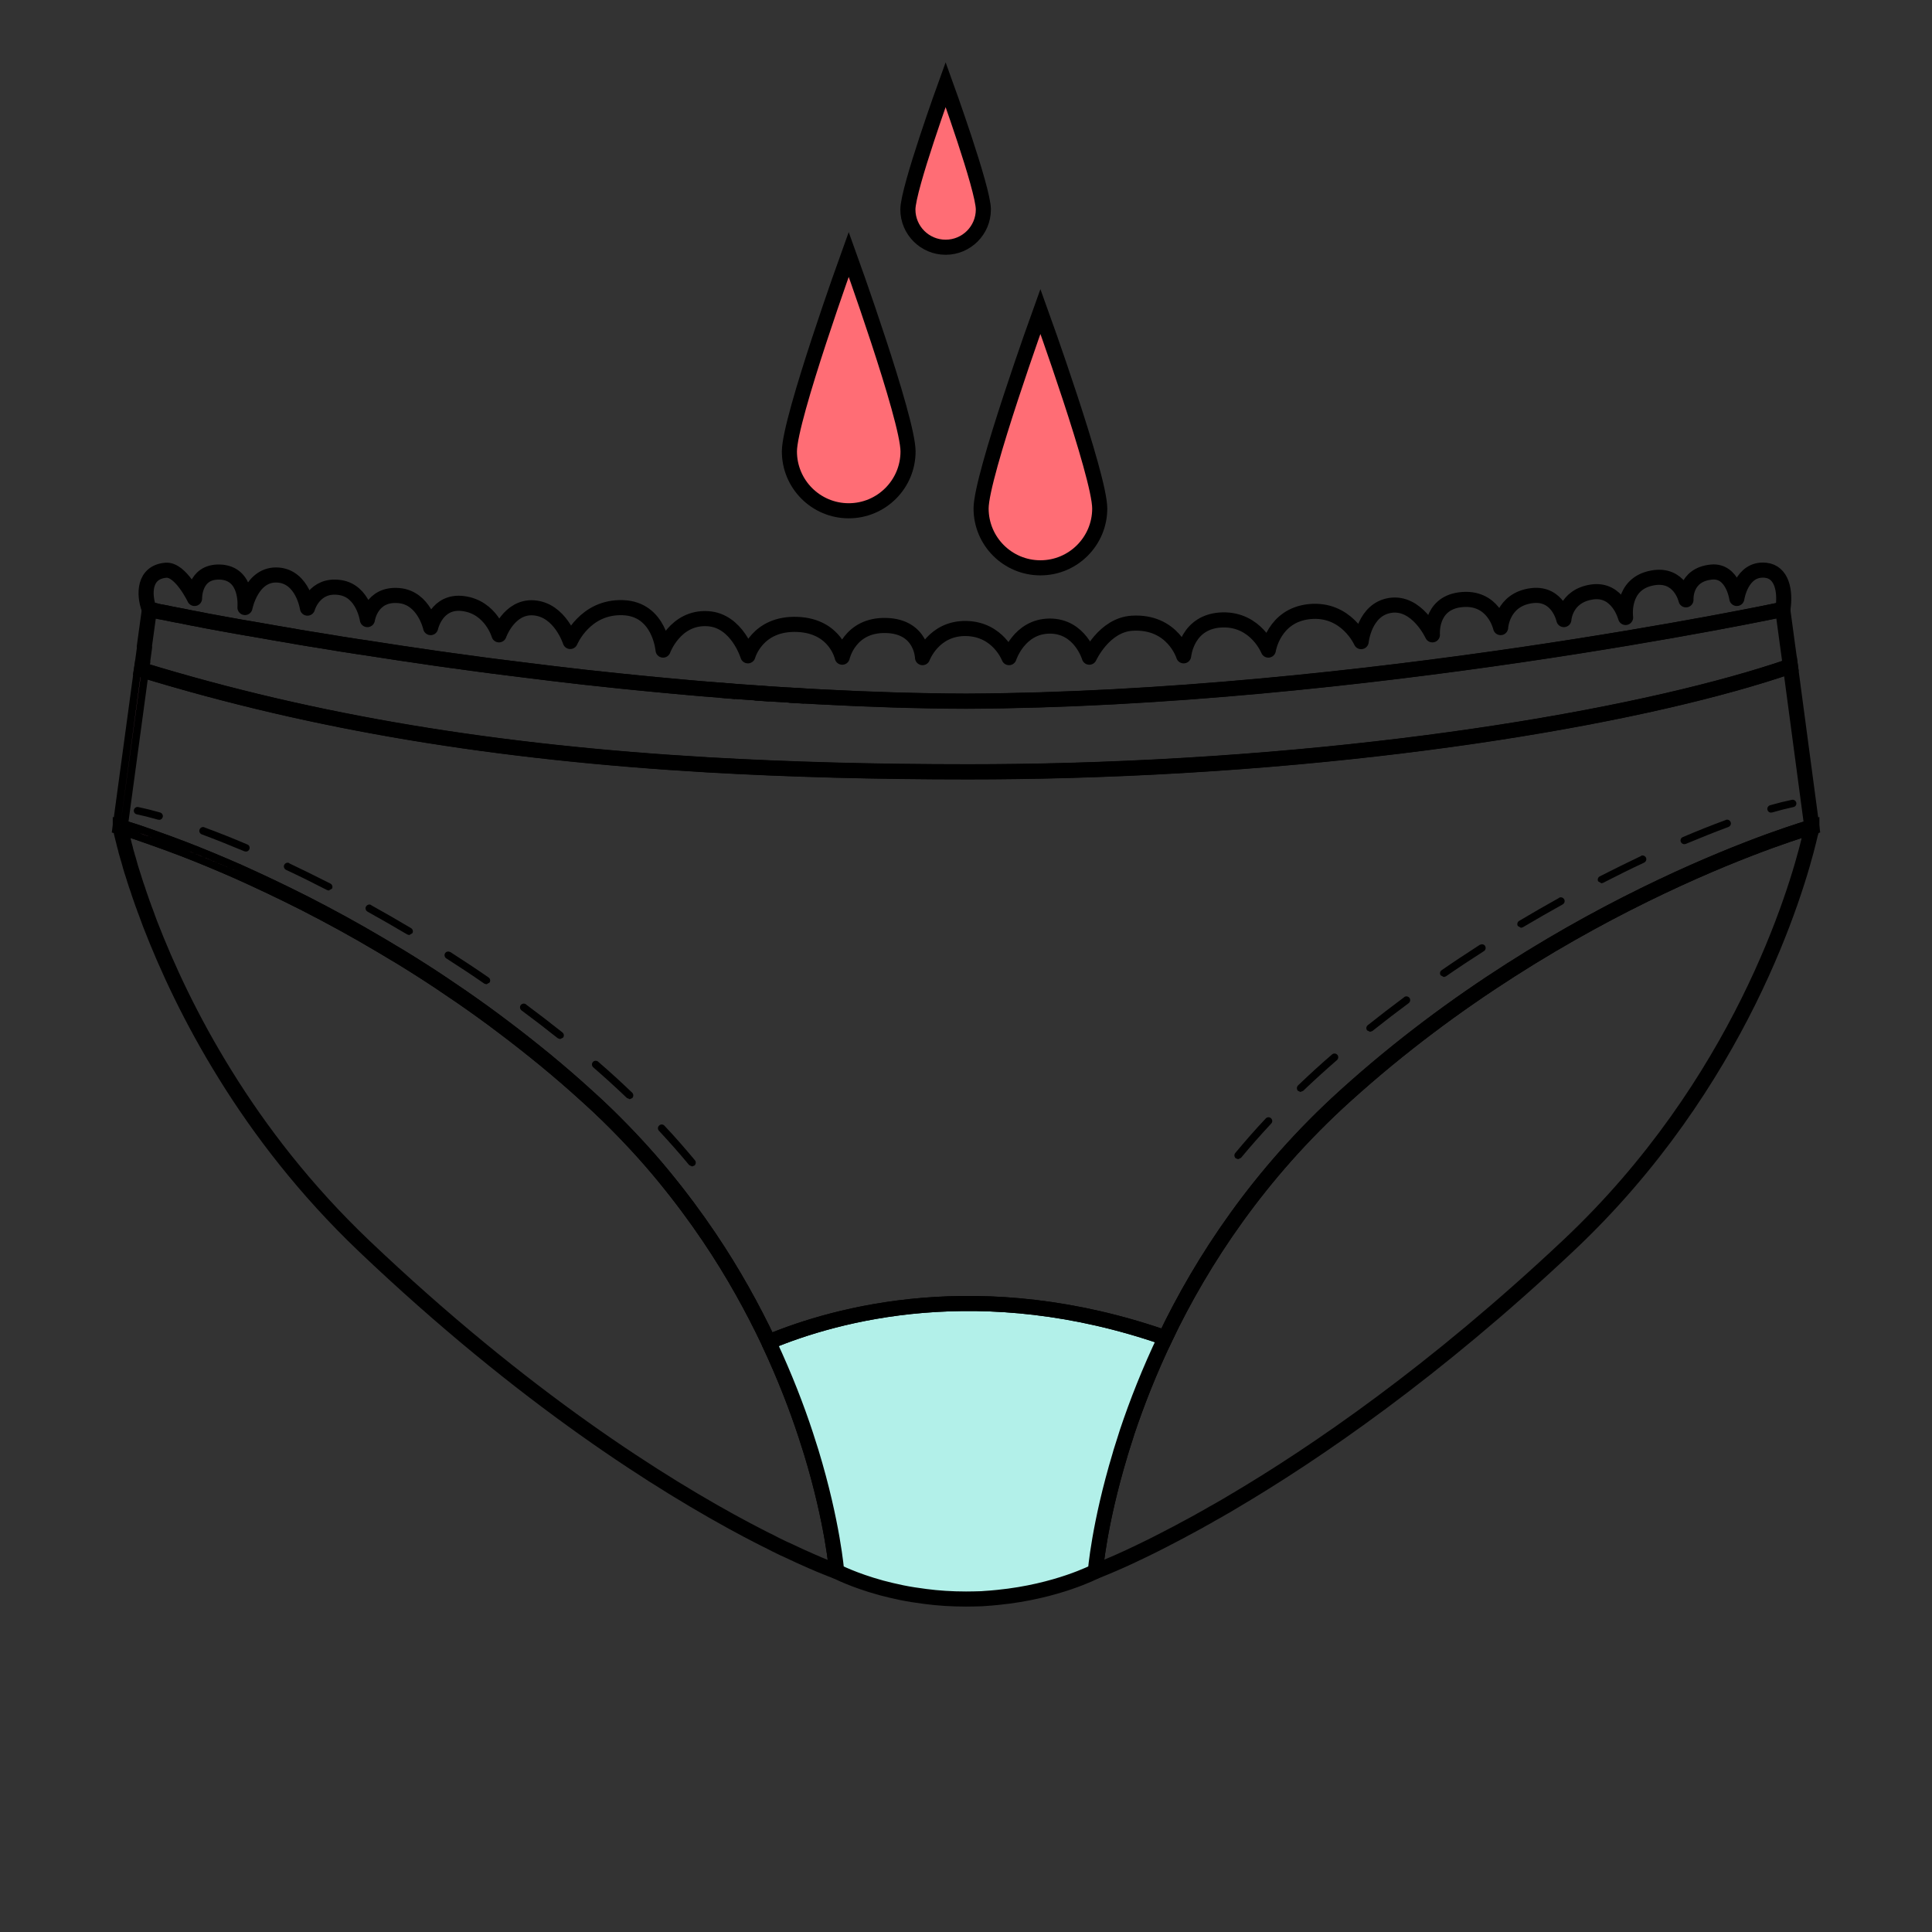 <?xml version="1.0" encoding="UTF-8"?>
<svg id="Calque_1" data-name="Calque 1" xmlns="http://www.w3.org/2000/svg" viewBox="0 0 128 128">
  <rect x="0" y="0" width="128" height="128" fill="#333333" stroke="none"/>
  <defs>
    <style>
      .cls-1, .cls-2, .cls-3, .cls-4 {
        stroke: #000;
      }

      .cls-1, .cls-2, .cls-3, .cls-5 {
        stroke-linecap: round;
      }

      .cls-1, .cls-2, .cls-5 {
        fill: none;
      }

      .cls-1, .cls-5 {
        stroke-linejoin: round;
      }

      .cls-6 {
        fill: #f19dbc;
      }

      .cls-7 {
        fill: #ee7d99;
      }

      .cls-2, .cls-3, .cls-4 {
        stroke-miterlimit: 10;
      }

      .cls-3 {
        fill: #b2f0e9;
      }

      .cls-4 {
        fill: #ff6d75;
      }

      .cls-5 {
        stroke: #fff;
        stroke-width: 8px;
      }
    </style>
  </defs>
  <path class="cls-1" d="m10.21,40.45h.07c.08.03.17.05.27.07l.17.03c.1.02.21.04.32.06l.23.05c.12.02.26.05.4.08.09.02.18.04.28.05.15.03.32.06.49.1.1.02.19.04.3.06.19.04.39.07.59.11.11.02.22.04.34.07.31.06.63.12.98.18.16.03.33.06.5.09.2.04.4.07.61.11.2.04.42.07.63.11.19.03.39.07.59.1.22.04.46.08.69.12.2.04.41.07.62.11.25.04.51.09.77.13.2.03.41.07.62.11.27.05.55.09.84.14.21.03.42.07.63.1.3.05.61.1.92.15.2.03.4.06.6.1.34.05.68.11,1.03.16.14.02.28.04.42.06.82.13,1.67.26,2.54.39.12.02.23.03.35.05.38.06.77.11,1.16.17.22.03.44.06.67.1.38.05.76.11,1.15.16.25.03.49.07.74.1.39.05.78.1,1.17.16.25.03.51.07.76.1.4.05.8.1,1.2.15.27.03.53.07.8.1.4.05.81.1,1.22.15.27.03.54.06.81.1.43.05.85.1,1.29.15.22.03.45.05.68.08,1.59.18,3.21.35,4.86.5.25.02.5.05.75.07.44.04.88.08,1.32.12.3.03.61.05.91.08.42.03.85.07,1.28.1.33.03.65.05.98.08.42.03.85.06,1.27.09.33.02.66.05.99.07.43.03.85.06,1.28.08.34.02.67.04,1.01.06.42.03.85.05,1.28.07,3.14.16,6.29.26,9.42.27,26.05-.11,54.11-6.08,54.11-6.08.19-1.2-.06-2.48-1.15-2.59-1.61-.16-1.9,1.87-1.9,1.87,0,0-.26-1.88-1.67-1.75-1.82.17-1.7,1.84-1.7,1.84,0,0-.4-1.79-2.22-1.45-2.1.38-1.78,2.62-1.78,2.62,0,0-.5-1.94-2.22-1.69-1.79.26-1.87,1.83-1.87,1.83,0,0-.38-1.79-2.1-1.59-2,.24-2.09,2.12-2.09,2.12,0,0-.47-2.14-2.71-1.84-1.99.27-1.81,2.32-1.81,2.32,0,0-1.02-2.23-2.8-1.95-1.71.27-1.92,2.4-1.92,2.4,0,0-.98-2.23-3.42-1.99-2.38.24-2.73,2.55-2.73,2.55,0,0-.81-2.04-3.01-2-2.4.05-2.6,2.38-2.6,2.38,0,0-.71-2.32-3.41-2.16-1.87.11-2.84,2.25-2.84,2.25,0,0-.61-2.08-2.64-2.06-2.02.02-2.68,2.09-2.68,2.09,0,0-.71-1.89-2.84-1.93-2.17-.04-2.89,1.93-2.89,1.93,0,0-.05-2.07-2.41-2.13-2.44-.07-2.91,2.1-2.91,2.1,0,0-.44-2.06-2.95-2.17-2.71-.12-3.3,2.08-3.3,2.08,0,0-.71-2.34-2.65-2.46-2.17-.14-2.97,2.08-2.97,2.08,0,0-.22-2.72-2.65-2.81-2.54-.1-3.5,2.24-3.5,2.24,0,0-.67-2.11-2.43-2.23-1.63-.11-2.29,1.79-2.29,1.79,0,0-.53-1.83-2.36-2.07-1.78-.24-2.17,1.59-2.17,1.59,0,0-.43-1.97-2.09-2.12-1.86-.17-2.1,1.59-2.1,1.59,0,0-.27-1.88-1.79-2.12-1.73-.28-2.18,1.36-2.18,1.36,0,0-.31-2.06-1.93-2.19-1.77-.14-2.21,2.15-2.21,2.15,0,0,.22-2.29-1.67-2.35-1.72-.05-1.67,1.75-1.67,1.75,0,0-.93-1.95-1.9-1.87-1.46.12-1.48,1.58-1.11,2.58l.02.07v-.06s.11.02.31.06Z"/>
  <path class="cls-2" d="m120.04,54.79v.05s-.02.04-.02.04l-.02.11v.08s-.05.16-.05.16l-.03.12-.05.21-.02.09c-.82,3.38-4.55,16.16-15.95,26.88-8.83,8.31-16.7,13.72-22.34,17.04l-.25.15c-.25.14-.51.29-.75.43l-.22.12c-.25.15-.51.3-.76.43l-.15.09c-.26.14-.51.28-.76.41l-.17.09c-.24.13-.47.26-.69.37l-.08.04c-.25.13-.49.26-.73.38-.51.26-.98.5-1.41.7l-.04.02c-1.05.51-1.85.85-2.36,1.06l-.07.03-.2.08c-.23.1-.35.14-.35.14,0,0,.24-3.1,1.63-7.71l.05-.18.37-1.17.06-.19c.64-1.91,1.46-4.01,2.52-6.23,2.46-5.14,6.22-10.87,11.93-16.03,14.58-13.19,30.91-17.81,30.91-17.81Z"/>
  <path class="cls-7" d="m8,55.01l-.02-.07.02.07Z"/>
  <path class="cls-7" d="m8.25,56.01c-.03-.12-.06-.22-.08-.32.02.1.05.21.08.32Z"/>
  <path class="cls-7" d="m8.12,55.5l-.03-.13.03.13Z"/>
  <path class="cls-7" d="m8.05,55.21l-.02-.1.02.1Z"/>
  <path class="cls-7" d="m7.97,54.86v-.03s0,.03,0,.03Z"/>
  <path class="cls-2" d="m55.43,104.11h-.01s-.06-.02-.06-.02l-.05-.02c-.06-.03-.15-.06-.26-.1l-.05-.02c-.12-.05-.26-.1-.42-.17l-.05-.02c-.18-.07-.39-.16-.61-.26l-.1-.04c-.48-.21-1.06-.47-1.73-.79l-.14-.06c-.34-.16-.7-.34-1.08-.54l-.11-.05c-.37-.19-.77-.39-1.18-.61l-.08-.04c-5.62-2.98-14.76-8.71-25.4-18.84-3.88-3.7-6.88-7.62-9.17-11.32-2.3-3.7-3.89-7.17-4.97-9.96l-.02-.05c-.05-.13-.09-.25-.14-.38-.05-.14-.1-.27-.15-.41-.05-.13-.1-.25-.14-.38-.05-.12-.09-.24-.13-.36-.04-.13-.09-.25-.13-.37s-.08-.23-.11-.34c-.04-.11-.08-.23-.12-.34-.03-.11-.07-.21-.1-.31-.06-.21-.13-.41-.19-.6l-.08-.26c-.03-.1-.05-.2-.08-.29l-.07-.25c-.03-.09-.06-.18-.08-.27l-.06-.2-.06-.25-.05-.18c-.03-.11-.06-.22-.08-.32l-.05-.2-.03-.12-.04-.16-.02-.1-.02-.11-.04-.14v-.07s.39.11,1.12.35c.29.1.63.22,1.03.36.58.2,1.28.46,2.07.76,1.06.41,2.28.91,3.64,1.51.67.3,1.38.63,2.12.98.74.35,1.51.73,2.3,1.13,1.58.81,3.26,1.72,4.99,2.75.87.51,1.76,1.05,2.65,1.62.9.57,1.8,1.18,2.72,1.81.91.63,1.83,1.29,2.75,1.99.92.69,1.84,1.42,2.76,2.17.92.76,1.84,1.55,2.75,2.38.48.43.94.86,1.39,1.3,1.34,1.31,2.57,2.64,3.68,3.99,1.12,1.36,2.13,2.72,3.04,4.07,1.6,2.37,2.89,4.72,3.95,6.95.02.06.05.12.08.18.99,2.13,1.77,4.14,2.37,5.97l.37,1.16c1.43,4.7,1.68,7.89,1.68,7.89Z"/>
  <path class="cls-3" d="m77.2,88.63c-1.06,2.22-1.88,4.32-2.52,6.23l-.06.19-.37,1.17-.05.18c-1.39,4.61-1.63,7.71-1.63,7.71,0,0-2.53,1.33-6.44,1.72h0s-.1.01-.1.01c-.24.03-.48.04-.73.06l-.26.02c-.34.01-.69.02-1.04.02-.96,0-1.86-.06-2.69-.17-.55-.07-1.07-.15-1.56-.25-.49-.1-.94-.21-1.36-.32-1.86-.51-2.96-1.09-2.96-1.09,0,0-.25-3.19-1.68-7.89l-.37-1.16c-.6-1.83-1.38-3.84-2.37-5.97-.03-.06-.06-.12-.08-.18,4.45-1.85,14.05-4.53,26.27-.28Z"/>
  <path class="cls-2" d="m120.04,54.79s-16.33,4.62-30.91,17.81c-5.71,5.16-9.47,10.89-11.93,16.03-12.22-4.25-21.82-1.57-26.27.28-1.06-2.23-2.35-4.58-3.95-6.95-.91-1.35-1.92-2.71-3.04-4.07-1.11-1.35-2.34-2.68-3.68-3.99-.45-.44-.91-.87-1.39-1.3-.91-.83-1.83-1.62-2.75-2.38-.92-.75-1.84-1.48-2.76-2.17-.92-.7-1.84-1.36-2.75-1.99-.92-.63-1.82-1.24-2.72-1.81-.89-.57-1.78-1.11-2.65-1.62-1.73-1.03-3.41-1.94-4.99-2.75-.79-.4-1.56-.78-2.3-1.13-.74-.35-1.45-.68-2.12-.98-1.36-.6-2.58-1.1-3.64-1.51-.79-.3-1.49-.56-2.07-.76-.4-.14-.74-.26-1.03-.36-.73-.24-1.13-.35-1.13-.35l1.41-10.41c11.53,3.53,23.51,5.48,37.56,6.3,5.4.31,11.1.46,17.2.46,2.18,0,4.38-.03,6.6-.09,21.2-.59,38.86-3.8,47.89-6.91l1.42,10.65Z"/>
  <path class="cls-6" d="m9.37,44.38h0l.07-.53.47-3.46s.11.02.3.06c-.19-.04-.3-.06-.3-.06v.06s-1.95,14.34-1.95,14.34l1.41-10.41Z"/>
  <path class="cls-6" d="m19.05,42.1c.21.03.41.07.62.11-.21-.04-.42-.07-.62-.11Z"/>
  <path class="cls-6" d="m17.66,41.86c.2.04.41.07.62.11-.21-.04-.41-.07-.62-.11Z"/>
  <path class="cls-6" d="m20.51,42.34c.21.03.42.07.63.1-.21-.04-.43-.07-.63-.1Z"/>
  <path class="cls-6" d="m10.28,40.47c.08.02.17.03.27.06-.1-.02-.2-.04-.27-.06Z"/>
  <path class="cls-6" d="m35.87,44.55c.27.03.54.06.81.1-.27-.03-.54-.06-.81-.1Z"/>
  <path class="cls-6" d="m37.97,44.79c.22.03.45.05.68.08-.23-.03-.45-.05-.68-.08Z"/>
  <path class="cls-6" d="m33.85,44.3c.27.03.53.07.8.1-.27-.03-.54-.07-.8-.1Z"/>
  <path class="cls-6" d="m22.06,42.6c.2.03.4.06.6.1-.2-.03-.4-.06-.6-.1Z"/>
  <path class="cls-6" d="m43.5,45.37c.25.02.5.05.75.07-.25-.02-.5-.05-.75-.07Z"/>
  <path class="cls-2" d="m47.76,45.74c.33.03.65.05.98.08-.33-.03-.65-.05-.98-.08Z"/>
  <path class="cls-6" d="m45.57,45.56c.3.03.61.05.91.08-.31-.03-.61-.05-.91-.08Z"/>
  <path class="cls-6" d="m11.95,40.8c.15.03.32.06.49.1-.17-.03-.34-.07-.49-.1Z"/>
  <path class="cls-6" d="m11.27,40.67c.12.02.26.05.4.08-.14-.03-.28-.05-.4-.08Z"/>
  <path class="cls-6" d="m26.64,43.31c.12.02.23.03.35.05-.12-.02-.23-.04-.35-.05Z"/>
  <path class="cls-6" d="m28.15,43.53c.22.03.44.06.67.1-.22-.03-.44-.06-.67-.1Z"/>
  <path class="cls-6" d="m23.69,42.86c.14.02.28.04.42.06-.14-.02-.28-.04-.42-.06Z"/>
  <path class="cls-6" d="m29.96,43.78c.25.03.49.07.74.1-.25-.04-.5-.07-.74-.1Z"/>
  <path class="cls-6" d="m31.88,44.04c.25.03.51.07.76.1-.26-.03-.51-.07-.76-.1Z"/>
  <path class="cls-6" d="m16.38,41.63c.19.03.39.07.59.1-.2-.04-.39-.07-.59-.1Z"/>
  <path class="cls-6" d="m13.67,41.13c.31.06.63.12.98.18-.34-.06-.67-.13-.98-.18Z"/>
  <path class="cls-2" d="m50.02,45.91c.33.02.66.05.99.07-.33-.02-.66-.05-.99-.07Z"/>
  <path class="cls-2" d="m52.29,46.06c.34.02.67.04,1.01.06-.34-.02-.67-.04-1.01-.06Z"/>
  <path class="cls-6" d="m15.15,41.41c.2.04.4.07.61.11-.21-.04-.41-.07-.61-.11Z"/>
  <path class="cls-6" d="m12.74,40.96c.19.04.39.07.59.11-.2-.04-.4-.08-.59-.11Z"/>
  <path class="cls-6" d="m10.73,40.56c.1.02.2.04.32.06-.12-.02-.22-.04-.32-.06Z"/>
  <path class="cls-6" d="m10.11,55.5c-.39-.14-.74-.26-1.03-.35.29.1.64.21,1.03.35Z"/>
  <path class="cls-6" d="m15.82,57.78c-1.35-.6-2.58-1.1-3.63-1.51,1.06.41,2.28.91,3.63,1.51Z"/>
  <path class="cls-2" d="m9.58,42.86h0l-.12.88v.1s-.09.53-.09.53c11.53,3.53,23.51,5.48,37.56,6.3,5.4.31,11.09.46,17.2.46,2.17,0,4.38-.03,6.6-.09,21.2-.59,38.86-3.8,47.89-6.91l-.18-1.31h0l-.33-2.44s-28.06,5.97-54.11,6.08c-3.13-.01-6.29-.11-9.42-.28-.43-.02-.85-.05-1.28-.07-.34-.02-.67-.04-1.01-.06-.43-.03-.86-.05-1.28-.08-.33-.02-.66-.04-.99-.07-.43-.03-.85-.06-1.27-.09-.33-.03-.65-.05-.98-.08-.43-.03-.85-.07-1.28-.1-.31-.03-.61-.05-.91-.08-.44-.04-.88-.08-1.32-.12-.25-.02-.5-.05-.75-.07-1.65-.16-3.27-.33-4.86-.5-.23-.03-.45-.05-.68-.08-.43-.05-.86-.1-1.29-.15-.27-.03-.54-.06-.81-.1-.41-.05-.82-.1-1.22-.15-.27-.03-.54-.07-.8-.1-.41-.05-.81-.1-1.2-.15-.26-.03-.51-.07-.76-.1-.39-.05-.79-.1-1.17-.16-.25-.04-.5-.07-.74-.1-.38-.05-.77-.11-1.15-.16-.22-.03-.44-.06-.67-.1-.39-.06-.78-.11-1.16-.17-.12-.02-.23-.03-.35-.05-.87-.13-1.72-.26-2.54-.39-.14-.02-.28-.04-.42-.06-.35-.06-.69-.11-1.03-.16-.2-.03-.4-.06-.6-.1-.31-.05-.62-.1-.92-.15-.21-.03-.43-.07-.63-.1-.28-.05-.56-.09-.84-.14-.21-.04-.42-.07-.62-.11-.26-.04-.52-.09-.77-.13-.21-.04-.41-.07-.62-.11-.23-.04-.46-.08-.69-.12-.2-.04-.39-.07-.59-.1-.21-.04-.43-.08-.63-.11-.21-.04-.41-.07-.61-.11-.17-.03-.34-.06-.5-.09-.34-.06-.67-.12-.98-.18-.12-.02-.23-.04-.34-.07-.2-.04-.4-.08-.59-.11-.1-.02-.2-.04-.3-.06-.17-.03-.34-.07-.49-.1-.1-.02-.19-.04-.28-.05-.14-.03-.27-.05-.4-.08l-.23-.05c-.12-.02-.22-.04-.32-.06l-.17-.03c-.11-.02-.19-.04-.27-.06h-.07c-.19-.05-.3-.08-.3-.08l-.34,2.47"/>
  <path d="m24.59,59.96c-.12-.07-.27-.02-.34.1-.07.12-.02.27.1.34.88.49,1.77,1,2.63,1.51l.13.04.21-.12c.07-.12.03-.27-.09-.34-.87-.52-1.76-1.03-2.64-1.52Z"/>
  <path d="m13.54,54.81c-.13-.05-.27.02-.32.15-.05.13.02.27.15.32.89.33,1.84.71,2.82,1.12l.1.02c.1,0,.19-.06.23-.15.05-.13,0-.27-.13-.32-.98-.42-1.94-.8-2.84-1.13Z"/>
  <path d="m45.66,77.19l.19.09.16-.06c.1-.09.12-.24.03-.35-.64-.77-1.32-1.55-2.02-2.29-.09-.1-.25-.11-.35-.01-.1.09-.11.25-.01.35.69.74,1.36,1.5,2,2.27Z"/>
  <path d="m41.71,72.83l.18-.08c.09-.1.09-.25,0-.35-.72-.69-1.48-1.39-2.26-2.06-.1-.09-.26-.08-.35.02-.09.1-.08.26.02.35.77.67,1.52,1.35,2.24,2.04l.17.07Z"/>
  <path d="m34.85,66.54c-.11-.08-.26-.06-.35.05-.08.11-.06.26.05.35.81.6,1.62,1.22,2.41,1.85l.15.05.19-.09c.09-.11.07-.26-.04-.35-.79-.63-1.6-1.25-2.42-1.86Z"/>
  <path d="m19.16,57.18c-.12-.06-.27,0-.33.12-.06.12,0,.27.12.33.9.42,1.81.87,2.72,1.34l.11.03.22-.13c.06-.12.01-.27-.11-.33-.92-.47-1.84-.92-2.74-1.35Z"/>
  <path d="m29.83,63.08c-.12-.07-.27-.04-.34.07-.07.11-.04.27.07.34.86.55,1.71,1.11,2.53,1.68l.14.04.2-.11c.08-.11.05-.27-.06-.34-.82-.57-1.68-1.13-2.54-1.69Z"/>
  <path d="m10.54,54.32c.11,0,.21-.07.24-.18.04-.13-.04-.27-.17-.31-.52-.15-1.01-.27-1.45-.36-.13-.03-.26.06-.29.19-.03.13.06.27.19.29.43.09.9.21,1.42.36h.07Z"/>
  <path d="m103.29,59.48c.12-.07.27-.02.34.1.07.12.02.27-.1.34-.88.49-1.77,1-2.63,1.51l-.13.04-.21-.12c-.07-.12-.03-.27.09-.34.87-.52,1.76-1.03,2.64-1.52Z"/>
  <path d="m114.34,54.32c.13-.05.27.02.32.15.05.13-.02.27-.15.32-.89.33-1.84.71-2.82,1.12l-.1.02c-.1,0-.19-.06-.23-.15-.05-.13,0-.27.13-.32.98-.42,1.94-.8,2.84-1.13Z"/>
  <path d="m82.22,76.71l-.19.09-.16-.06c-.1-.09-.12-.24-.03-.35.64-.77,1.32-1.55,2.02-2.29.09-.1.25-.11.35-.01.1.09.11.25.01.35-.69.74-1.36,1.5-2,2.27Z"/>
  <path d="m86.17,72.35l-.18-.08c-.09-.1-.09-.25,0-.35.72-.69,1.48-1.39,2.26-2.06.1-.09.26-.08.35.02.09.1.08.26-.02.35-.77.67-1.52,1.35-2.24,2.04l-.17.07Z"/>
  <path d="m93.03,66.06c.11-.08.26-.06.35.05.08.11.06.26-.05.35-.81.6-1.62,1.22-2.41,1.85l-.15.05-.19-.09c-.09-.11-.07-.26.04-.35.79-.63,1.6-1.25,2.42-1.86Z"/>
  <path d="m108.72,56.7c.12-.06.27,0,.33.12.06.12,0,.27-.12.33-.9.42-1.81.87-2.72,1.34l-.11.03-.22-.13c-.06-.12-.01-.27.11-.33.92-.47,1.84-.92,2.74-1.35Z"/>
  <path d="m98.05,62.6c.12-.07.27-.04.34.07.07.11.04.27-.07.34-.86.55-1.71,1.11-2.53,1.68l-.14.04-.2-.11c-.08-.11-.05-.27.06-.34.82-.57,1.68-1.13,2.54-1.69Z"/>
  <path d="m117.34,53.84c-.11,0-.21-.07-.24-.18-.04-.13.04-.27.17-.31.52-.15,1.01-.27,1.45-.36.13-.03.26.06.29.19.03.13-.06.27-.19.29-.43.09-.9.21-1.42.36h-.07Z"/>
  <path class="cls-4" d="m60.16,29.91c0,2.17-1.76,3.93-3.93,3.93s-3.93-1.76-3.93-3.93,3.93-13.06,3.93-13.06c0,0,3.93,10.88,3.93,13.06Z"/>
  <path class="cls-4" d="m72.86,33.69c0,2.17-1.76,3.93-3.93,3.93s-3.93-1.76-3.93-3.93,3.93-13.06,3.93-13.06c0,0,3.93,10.88,3.93,13.06Z"/>
  <path class="cls-4" d="m65.15,13.88c0,1.38-1.12,2.5-2.5,2.5s-2.5-1.12-2.5-2.5,2.5-8.28,2.5-8.28c0,0,2.5,6.9,2.5,8.28Z"/>
  <rect class="cls-5" x="-2819.02" y="-2755.83" width="6467.34" height="6437.3"/>
</svg>